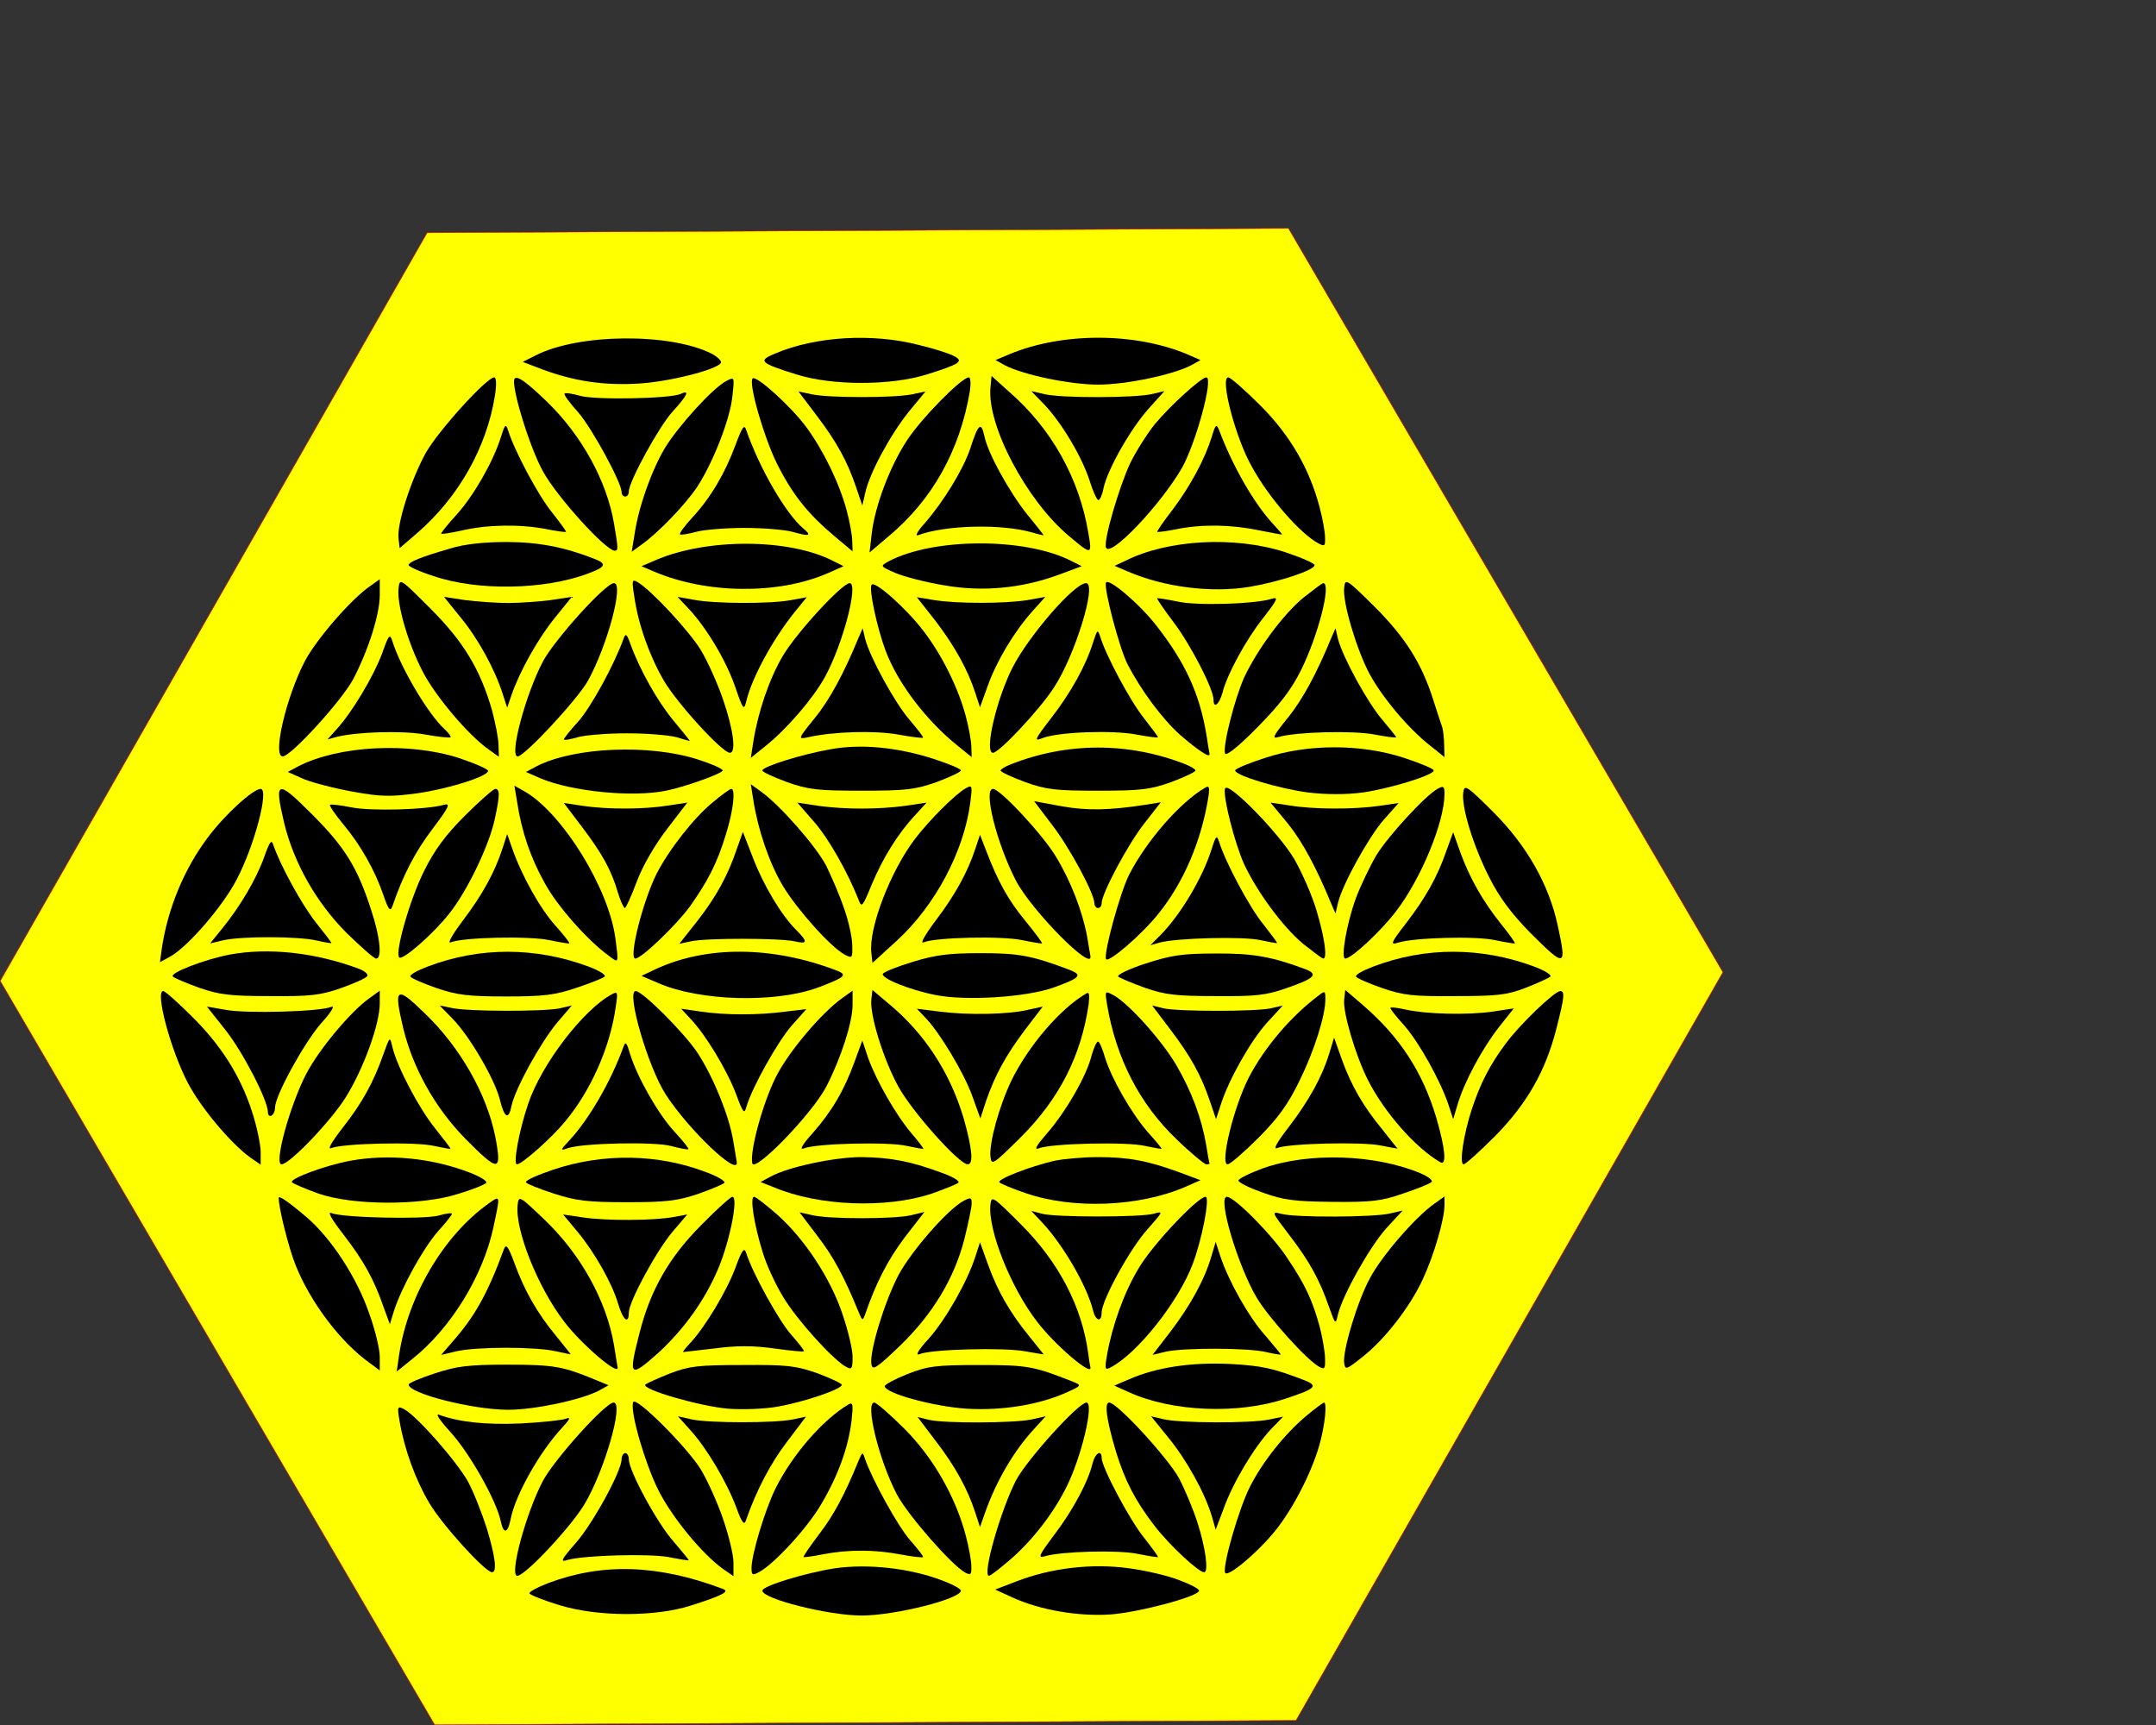 <?xml version="1.0" encoding="UTF-8" standalone="no"?>
<!-- Created with Inkscape (http://www.inkscape.org/) -->

<svg
   xmlns:dc="http://purl.org/dc/elements/1.1/"
   xmlns:cc="http://creativecommons.org/ns#"
   xmlns:rdf="http://www.w3.org/1999/02/22-rdf-syntax-ns#"
   xmlns:svg="http://www.w3.org/2000/svg"
   xmlns="http://www.w3.org/2000/svg"
   xmlns:sodipodi="http://sodipodi.sourceforge.net/DTD/sodipodi-0.dtd"
   xmlns:inkscape="http://www.inkscape.org/namespaces/inkscape"
   width="60in"
   height="48in"
   viewBox="0 0 5400 4320"
   id="svg4475"
   version="1.1"
   inkscape:version="0.91pre4 r13712"
   sodipodi:docname="flower_of_life.svg">
  <rect x="0" y="0" width="5400" height="4320" fill="#333333" stroke="none"/>
  <defs
     id="defs4477" />
  <sodipodi:namedview
     id="base"
     pagecolor="#ffffff"
     bordercolor="#666666"
     borderopacity="1.0"
     inkscape:pageopacity="0.0"
     inkscape:pageshadow="2"
     inkscape:zoom="0.087500001"
     inkscape:cx="2114.7293"
     inkscape:cy="-82.519028"
     inkscape:document-units="cm"
     inkscape:current-layer="g3347"
     showgrid="false"
     units="ft"
     inkscape:window-width="1920"
     inkscape:window-height="1017"
     inkscape:window-x="-8"
     inkscape:window-y="-8"
     inkscape:window-maximized="1" />
  <g
     inkscape:label="Layer 1"
     inkscape:groupmode="layer"
     id="layer1"
     transform="translate(0,3267.638)">
    <path
       d="M 3227.121,-2695.649 4315.221,-832.842 3246.033,1040.884 1088.745,1051.803 0.644,-811.004 1069.832,-2684.73 Z"
       inkscape:randomized="0"
       inkscape:rounded="0"
       inkscape:flatsided="true"
       sodipodi:arg2="-0.52866008"
       sodipodi:arg1="-1.0522589"
       sodipodi:r2="1868.2906"
       sodipodi:r1="2157.3159"
       sodipodi:cy="-821.92328"
       sodipodi:cx="2157.9326"
       sodipodi:sides="6"
       id="path3049-5"
       style="color:#000000;display:inline;overflow:visible;visibility:visible;fill:#ffff00;stroke:#ff0000;stroke-width:1.116;stroke-linecap:butt;stroke-linejoin:miter;stroke-miterlimit:4;stroke-dasharray:none;stroke-dashoffset:0;stroke-opacity:1;marker:none;enable-background:accumulate"
       sodipodi:type="star" />
    <g
       id="g3347"
       transform="matrix(0,0.904,0.904,0,209.911,-2720.251)"
       style="fill:#000000;stroke:none">
      <path
         id="path3349"
         d="m 1960,4084 c -114,-24 -223,-86 -315,-178 -74,-74 -78,-81 -56,-84 40,-6 150,28 236,72 56,28 101,62 153,113 98,98 97,102 -18,77 z"
         inkscape:connector-curvature="0" />
      <path
         id="path3351"
         d="m 2140,4091 c 0,-16 92,-112 145,-151 60,-45 112,-71 181,-94 70,-23 154,-36 154,-23 0,5 -35,44 -77,86 -90,89 -181,141 -299,171 -86,22 -104,24 -104,11 z"
         inkscape:connector-curvature="0" />
      <path
         id="path3353"
         d="m 2072,4018 c -54,-146 -55,-300 0,-445 11,-29 23,-51 28,-48 5,3 19,36 32,73 20,58 23,86 22,202 0,116 -3,143 -23,195 -13,33 -27,64 -31,68 -4,5 -17,-15 -28,-45 z"
         inkscape:connector-curvature="0" />
      <path
         id="path3355"
         d="m 1956,3928 c -65,-52 -127,-87 -197,-113 l -59,-21 52,-19 c 73,-25 132,-59 202,-113 53,-41 59,-43 52,-21 -14,44 -19,215 -7,269 6,29 10,54 9,55 -2,1 -25,-15 -52,-37 z"
         inkscape:connector-curvature="0" />
      <path
         id="path3357"
         d="m 2197,3903 c 10,-70 7,-185 -6,-242 -5,-22 -7,-41 -4,-41 3,0 25,17 49,39 47,41 153,100 219,122 l 40,13 -40,12 c -62,18 -155,68 -214,114 l -53,42 9,-59 z"
         inkscape:connector-curvature="0" />
      <path
         id="path3359"
         d="m 1410,3764 c -8,-3 -42,-14 -76,-25 -102,-32 -174,-78 -259,-163 -77,-78 -79,-81 -53,-84 40,-5 171,34 239,70 66,36 151,107 199,168 l 32,40 -34,-1 c -18,0 -40,-3 -48,-5 z"
         inkscape:connector-curvature="0" />
      <path
         id="path3361"
         d="m 1579,3752 c 18,-34 130,-137 185,-171 31,-18 85,-44 120,-57 69,-25 166,-42 166,-29 0,17 -74,97 -130,140 -91,70 -248,135 -327,135 -20,0 -22,-3 -14,-18 z"
         inkscape:connector-curvature="0" />
      <path
         id="path3363"
         d="m 2490,3747 c -126,-38 -222,-100 -311,-203 l -42,-49 27,-3 c 34,-4 153,31 221,65 91,46 189,132 229,201 11,19 -38,14 -124,-11 z"
         inkscape:connector-curvature="0" />
      <path
         id="path3365"
         d="m 2729,3742 c 37,-53 146,-147 207,-179 65,-35 202,-76 235,-71 19,3 18,6 -16,49 -48,62 -139,133 -217,169 -67,31 -166,60 -206,60 l -23,0 20,-28 z"
         inkscape:connector-curvature="0" />
      <path
         id="path3367"
         d="m 1494,3658 c -39,-119 -39,-267 0,-385 15,-46 30,-83 35,-83 14,0 51,124 61,203 6,52 6,103 0,150 -11,76 -48,197 -61,197 -5,0 -20,-37 -35,-82 z"
         inkscape:connector-curvature="0" />
      <path
         id="path3369"
         d="m 2645,3704 c -53,-126 -59,-310 -14,-437 14,-38 29,-68 34,-68 6,1 21,32 34,69 20,56 24,87 25,192 1,107 -2,135 -23,195 -13,39 -27,74 -32,79 -4,5 -15,-9 -24,-30 z"
         inkscape:connector-curvature="0" />
      <path
         id="path3371"
         d="m 2756,3620 c 11,-43 12,-265 1,-303 -7,-27 -5,-26 59,23 73,56 124,84 199,110 50,18 50,18 20,25 -55,14 -185,87 -237,133 l -50,46 8,-34 z"
         inkscape:connector-curvature="0" />
      <path
         id="path3373"
         d="m 1390,3599 c -48,-42 -175,-111 -225,-124 l -30,-7 25,-11 c 100,-41 174,-81 224,-122 51,-41 58,-44 52,-24 -14,48 -18,205 -7,263 6,33 10,60 8,62 -1,1 -22,-16 -47,-37 z"
         inkscape:connector-curvature="0" />
      <path
         id="path3375"
         d="m 1627,3589 c 10,-70 10,-180 -1,-247 l -8,-54 58,48 c 51,41 124,80 224,121 l 25,11 -30,7 c -52,13 -182,85 -230,127 l -46,41 8,-54 z"
         inkscape:connector-curvature="0" />
      <path
         id="path3377"
         d="m 2525,3599 c -65,-54 -124,-88 -197,-114 l -59,-21 43,-13 c 65,-20 129,-55 204,-112 41,-32 64,-45 59,-33 -13,30 -18,237 -7,288 5,25 9,46 8,46 0,-1 -23,-19 -51,-41 z"
         inkscape:connector-curvature="0" />
      <path
         id="path3379"
         d="m 800,3424 c -107,-28 -200,-82 -282,-164 -43,-43 -78,-83 -78,-89 0,-24 168,20 247,65 86,47 186,134 213,185 9,17 7,19 -17,18 -15,0 -53,-7 -83,-15 z"
         inkscape:connector-curvature="0" />
      <path
         id="path3381"
         d="m 1010,3434 c 0,-3 19,-28 41,-56 48,-57 142,-126 220,-163 58,-26 190,-60 211,-53 8,3 -22,40 -72,89 -64,63 -104,94 -160,122 -98,48 -240,84 -240,61 z"
         inkscape:connector-curvature="0" />
      <path
         id="path3383"
         d="m 1919,3416 c -42,-12 -108,-41 -146,-63 -73,-44 -216,-184 -194,-191 20,-7 153,27 210,53 78,37 172,106 220,163 22,28 41,53 41,56 0,12 -57,4 -131,-18 z"
         inkscape:connector-curvature="0" />
      <path
         id="path3385"
         d="m 2151,3423 c 58,-78 144,-151 228,-195 82,-42 241,-81 241,-59 0,7 -33,45 -73,85 -55,55 -94,83 -158,114 -83,41 -181,72 -227,72 -22,0 -23,-2 -11,-17 z"
         inkscape:connector-curvature="0" />
      <path
         id="path3387"
         d="m 3073,3425 c -77,-21 -118,-40 -194,-91 -64,-42 -169,-146 -169,-167 0,-27 193,31 280,83 55,33 173,139 191,173 8,15 5,17 -23,16 -18,0 -56,-7 -85,-14 z"
         inkscape:connector-curvature="0" />
      <path
         id="path3389"
         d="m 3280,3436 c 0,-2 16,-24 36,-48 51,-61 129,-123 199,-158 60,-30 216,-75 236,-68 17,6 -65,101 -126,147 -65,49 -161,97 -237,117 -51,13 -108,19 -108,10 z"
         inkscape:connector-curvature="0" />
      <path
         id="path3391"
         d="m 924,3328 c -45,-139 -35,-325 24,-442 l 14,-30 15,35 c 44,101 61,233 43,340 -14,82 -46,179 -60,179 -5,0 -21,-37 -36,-82 z"
         inkscape:connector-curvature="0" />
      <path
         id="path3393"
         d="m 2080,3386 c -35,-93 -45,-147 -44,-251 0,-93 5,-123 28,-194 15,-46 31,-79 36,-75 4,5 18,38 31,74 19,55 23,85 23,195 1,111 -2,140 -22,197 -27,78 -38,89 -52,54 z"
         inkscape:connector-curvature="0" />
      <path
         id="path3395"
         d="m 3219,3384 c -34,-88 -41,-118 -46,-209 -5,-106 9,-203 43,-280 l 17,-40 18,40 c 55,120 62,304 18,435 -27,82 -35,91 -50,54 z"
         inkscape:connector-curvature="0" />
      <path
         id="path3397"
         d="m 846,3295 c -57,-53 -160,-112 -261,-150 -17,-7 -14,-10 20,-20 61,-19 134,-58 201,-108 32,-25 60,-44 62,-43 1,2 -2,27 -8,56 -14,71 -12,152 4,228 7,34 12,62 11,62 -1,0 -14,-11 -29,-25 z"
         inkscape:connector-curvature="0" />
      <path
         id="path3399"
         d="m 2188,3288 c 9,-43 9,-253 0,-296 l -8,-32 66,50 c 74,56 125,85 199,110 l 50,17 -40,13 c -69,22 -174,81 -226,127 l -49,45 8,-34 z"
         inkscape:connector-curvature="0" />
      <path
         id="path3401"
         d="m 3095,3274 c -51,-46 -151,-102 -220,-125 l -40,-13 40,-12 c 63,-18 136,-58 208,-113 l 65,-50 -9,37 c -11,49 -11,227 1,277 5,22 8,40 7,41 -1,1 -24,-18 -52,-42 z"
         inkscape:connector-curvature="0" />
      <path
         id="path3403"
         d="m 3327,3284 c 11,-51 10,-250 -1,-293 l -8,-34 58,47 c 62,51 154,102 218,121 l 38,11 -58,22 c -73,26 -171,85 -220,131 l -35,34 8,-39 z"
         inkscape:connector-curvature="0" />
      <path
         id="path3405"
         d="m 1054,3289 c 14,-47 19,-205 7,-258 -6,-30 -10,-55 -9,-57 2,-1 30,18 63,43 64,49 188,113 218,113 26,0 13,16 -20,25 -49,12 -147,65 -207,113 -53,41 -59,43 -52,21 z"
         inkscape:connector-curvature="0" />
      <path
         id="path3407"
         d="m 1955,3268 c -46,-38 -172,-105 -227,-122 -21,-7 -20,-9 18,-21 80,-25 182,-86 238,-141 l 29,-29 -7,25 c -13,44 -18,233 -7,280 5,24 9,45 8,46 -1,1 -24,-16 -52,-38 z"
         inkscape:connector-curvature="0" />
      <path
         id="path3409"
         d="m 440,3110 c 0,-14 79,-101 130,-143 25,-20 73,-51 108,-68 64,-30 213,-74 233,-67 31,10 -117,151 -221,211 -68,38 -250,88 -250,67 z"
         inkscape:connector-curvature="0" />
      <path
         id="path3411"
         d="m 1428,3110 c -113,-19 -199,-59 -300,-138 -61,-47 -135,-135 -119,-140 17,-6 180,37 224,59 74,38 153,97 197,146 44,51 66,84 53,82 -4,-1 -29,-5 -55,-9 z"
         inkscape:connector-curvature="0" />
      <path
         id="path3413"
         d="m 1576,3108 c 40,-70 148,-164 242,-212 50,-25 214,-70 233,-64 14,5 -69,101 -126,146 -86,69 -198,117 -318,137 -31,5 -37,3 -31,-7 z"
         inkscape:connector-curvature="0" />
      <path
         id="path3415"
         d="m 2568,3110 c -76,-13 -148,-40 -221,-82 -69,-40 -174,-134 -196,-176 -12,-23 -12,-23 26,-17 150,25 277,91 374,193 38,39 69,77 69,82 0,6 -1,9 -2,9 -2,-1 -24,-5 -50,-9 z"
         inkscape:connector-curvature="0" />
      <path
         id="path3417"
         d="m 2710,3108 c 0,-22 136,-150 199,-186 66,-40 159,-73 239,-87 41,-7 43,-6 34,11 -39,74 -182,187 -285,226 -68,26 -187,49 -187,36 z"
         inkscape:connector-curvature="0" />
      <path
         id="path3419"
         d="m 3614,3086 c -38,-12 -95,-36 -125,-52 -55,-30 -209,-171 -209,-193 0,-14 46,-8 137,19 80,25 135,53 205,107 52,40 128,121 128,137 0,13 -67,4 -136,-18 z"
         inkscape:connector-curvature="0" />
      <path
         id="path3421"
         d="m 375,3055 c -60,-145 -60,-345 1,-491 l 16,-38 15,27 c 26,51 53,179 53,257 0,78 -27,206 -53,257 l -15,27 -17,-39 z"
         inkscape:connector-curvature="0" />
      <path
         id="path3423"
         d="m 2642,3035 c -32,-87 -42,-141 -42,-225 0,-41 5,-95 10,-120 16,-69 52,-162 60,-153 4,4 18,37 30,73 45,130 38,315 -18,443 l -18,41 -22,-59 z"
         inkscape:connector-curvature="0" />
      <path
         id="path3425"
         d="m 3772,3035 c -12,-30 -27,-93 -33,-140 -14,-101 -1,-214 36,-310 l 23,-60 22,48 c 35,77 53,182 47,272 -6,79 -50,245 -66,245 -5,0 -18,-25 -29,-55 z"
         inkscape:connector-curvature="0" />
      <path
         id="path3427"
         d="m 1512,3053 c -62,-158 -62,-328 0,-485 6,-16 14,-28 17,-28 4,0 18,30 32,68 21,58 24,84 24,202 0,118 -3,144 -24,203 -14,37 -28,67 -32,67 -3,0 -11,-12 -17,-27 z"
         inkscape:connector-curvature="0" />
      <path
         id="path3429"
         d="m 486,2960 c 11,-45 12,-254 0,-300 l -8,-35 38,37 c 51,48 145,104 211,125 29,9 53,20 53,24 0,4 -15,11 -32,14 -53,11 -165,75 -220,124 l -50,45 8,-34 z"
         inkscape:connector-curvature="0" />
      <path
         id="path3431"
         d="m 2531,2948 c -53,-46 -149,-101 -208,-119 -24,-7 -43,-15 -43,-19 0,-4 18,-12 39,-18 55,-13 157,-72 216,-124 32,-28 46,-36 41,-23 -14,32 -19,246 -7,295 5,24 9,45 8,46 -1,1 -22,-16 -46,-38 z"
         inkscape:connector-curvature="0" />
      <path
         id="path3433"
         d="m 2757,2964 c 10,-38 10,-270 0,-309 l -8,-30 33,31 c 61,57 174,123 242,140 30,7 35,24 7,24 -34,0 -178,79 -231,127 -50,44 -51,45 -43,17 z"
         inkscape:connector-curvature="0" />
      <path
         id="path3435"
         d="m 1385,2938 c -47,-38 -174,-106 -227,-122 -21,-7 -20,-8 17,-20 64,-20 138,-61 209,-116 61,-47 65,-48 55,-23 -17,44 -22,192 -10,257 6,33 10,60 8,62 -1,1 -24,-16 -52,-38 z"
         inkscape:connector-curvature="0" />
      <path
         id="path3437"
         d="m 1624,2941 c 15,-98 17,-160 4,-232 l -14,-76 66,50 c 62,48 190,117 217,117 7,0 13,5 13,10 0,6 -6,10 -13,10 -27,0 -164,73 -221,118 l -59,46 7,-43 z"
         inkscape:connector-curvature="0" />
      <path
         id="path3439"
         d="m 3655,2938 c -49,-40 -196,-118 -222,-118 -24,0 -13,-18 15,-25 51,-12 131,-55 198,-106 56,-42 66,-47 60,-27 -14,46 -18,204 -7,257 6,30 10,55 9,57 -2,1 -25,-16 -53,-38 z"
         inkscape:connector-curvature="0" />
      <path
         id="path3441"
         d="M 870,2783 C 720,2758 582,2681 481,2565 l -45,-50 32,-3 c 105,-10 313,100 411,217 54,64 54,65 -9,54 z"
         inkscape:connector-curvature="0" />
      <path
         id="path3443"
         d="m 1010,2777 c 0,-33 146,-159 234,-204 89,-45 236,-79 236,-54 0,17 -119,129 -181,169 -88,58 -289,120 -289,89 z"
         inkscape:connector-curvature="0" />
      <path
         id="path3445"
         d="m 1990,2780 c -71,-13 -156,-46 -223,-87 -60,-36 -187,-154 -187,-174 0,-28 153,11 255,64 83,44 254,213 208,206 -5,-1 -28,-5 -53,-9 z"
         inkscape:connector-curvature="0" />
      <path
         id="path3447"
         d="m 2147,2777 c 42,-72 145,-160 241,-207 71,-34 173,-62 211,-58 25,3 22,7 -54,84 -107,107 -225,167 -368,188 -27,3 -36,2 -30,-7 z"
         inkscape:connector-curvature="0" />
      <path
         id="path3449"
         d="m 3145,2783 c -130,-17 -255,-82 -360,-188 -76,-76 -79,-80 -54,-83 69,-8 231,56 326,130 63,48 151,151 126,147 -4,-1 -21,-4 -38,-6 z"
         inkscape:connector-curvature="0" />
      <path
         id="path3451"
         d="m 3280,2778 c 0,-22 157,-164 215,-195 81,-42 265,-95 265,-75 0,4 -21,31 -46,60 -53,61 -127,118 -199,154 -83,42 -235,78 -235,56 z"
         inkscape:connector-curvature="0" />
      <path
         id="path3453"
         d="m 948,2735 c -65,-128 -64,-382 2,-506 13,-23 13,-23 32,20 10,24 26,85 34,135 19,107 8,217 -30,319 l -23,62 -15,-30 z"
         inkscape:connector-curvature="0" />
      <path
         id="path3455"
         d="m 2082,2733 c -40,-105 -47,-142 -47,-248 0,-88 5,-126 24,-188 13,-43 28,-80 33,-83 12,-7 45,74 59,146 17,85 6,249 -20,325 -27,75 -35,83 -49,48 z"
         inkscape:connector-curvature="0" />
      <path
         id="path3457"
         d="m 3222,2740 c -43,-109 -46,-125 -46,-260 0,-119 3,-142 25,-198 14,-35 29,-63 34,-63 20,3 56,136 62,227 6,98 -11,203 -46,279 -18,40 -19,40 -29,15 z"
         inkscape:connector-curvature="0" />
      <path
         id="path3459"
         d="m 820,2614 c -63,-50 -169,-109 -218,-119 -41,-9 -33,-17 35,-39 57,-19 146,-73 208,-127 22,-20 36,-27 32,-17 -28,75 -32,232 -7,317 5,17 8,31 7,30 -1,0 -27,-20 -57,-45 z"
         inkscape:connector-curvature="0" />
      <path
         id="path3461"
         d="m 1057,2614 c 10,-63 10,-195 0,-257 l -8,-49 66,52 c 71,54 135,89 199,110 l 40,13 -61,22 c -69,25 -149,73 -206,124 l -39,35 9,-50 z"
         inkscape:connector-curvature="0" />
      <path
         id="path3463"
         d="m 1946,2609 c -58,-48 -109,-76 -195,-109 l -44,-17 39,-13 c 64,-21 128,-56 199,-110 40,-30 65,-44 60,-33 -14,33 -18,218 -6,273 6,29 10,54 9,55 -2,1 -30,-20 -62,-46 z"
         inkscape:connector-curvature="0" />
      <path
         id="path3465"
         d="m 2192,2616 c 13,-55 15,-167 5,-244 l -8,-64 23,22 c 42,41 152,107 217,131 l 64,23 -49,16 c -72,25 -125,54 -197,108 l -64,49 9,-41 z"
         inkscape:connector-curvature="0" />
      <path
         id="path3467"
         d="m 3096,2619 c -65,-53 -126,-88 -199,-114 l -61,-22 40,-13 c 69,-22 174,-82 227,-129 31,-29 48,-38 43,-26 -14,32 -19,235 -8,293 5,28 9,52 8,51 0,0 -23,-18 -50,-40 z"
         inkscape:connector-curvature="0" />
      <path
         id="path3469"
         d="m 3327,2625 c 10,-49 11,-238 1,-283 l -8,-32 66,50 c 70,54 134,89 199,110 l 40,13 -37,13 c -89,31 -175,81 -236,138 l -34,31 9,-40 z"
         inkscape:connector-curvature="0" />
      <path
         id="path3471"
         d="m 440,2452 c 0,-20 114,-132 174,-171 73,-48 182,-89 259,-98 l 52,-6 -45,53 c -101,121 -237,197 -402,225 -21,3 -38,2 -38,-3 z"
         inkscape:connector-curvature="0" />
      <path
         id="path3473"
         d="m 1380,2444 c -80,-21 -172,-67 -238,-118 -62,-47 -138,-133 -128,-143 9,-9 117,14 182,38 91,34 195,113 266,202 l 30,37 -29,-1 c -15,0 -53,-7 -83,-15 z"
         inkscape:connector-curvature="0" />
      <path
         id="path3475"
         d="m 1578,2444 c 16,-29 87,-100 139,-140 90,-69 249,-130 317,-122 l 28,3 -61,67 c -98,107 -247,186 -382,204 -48,6 -51,6 -41,-12 z"
         inkscape:connector-curvature="0" />
      <path
         id="path3477"
         d="m 2490,2437 c -126,-38 -233,-108 -315,-207 l -38,-45 26,-3 c 42,-5 166,33 242,75 68,37 215,168 215,192 0,17 -46,12 -130,-12 z"
         inkscape:connector-curvature="0" />
      <path
         id="path3479"
         d="m 2721,2438 c 23,-44 139,-145 206,-181 75,-39 210,-80 246,-75 19,3 14,12 -50,79 -88,91 -187,151 -297,179 -44,11 -88,20 -98,20 -16,0 -17,-3 -7,-22 z"
         inkscape:connector-curvature="0" />
      <path
         id="path3481"
         d="m 3650,2444 c -108,-28 -218,-91 -297,-170 -40,-40 -73,-78 -73,-84 0,-26 160,13 255,63 58,31 196,152 216,189 8,15 6,18 -18,17 -15,0 -53,-7 -83,-15 z"
         inkscape:connector-curvature="0" />
      <path
         id="path3483"
         d="m 381,2411 c -7,-12 -21,-56 -31,-98 -33,-128 -24,-285 24,-398 20,-48 26,-42 58,60 31,99 31,261 0,360 -29,93 -37,104 -51,76 z"
         inkscape:connector-curvature="0" />
      <path
         id="path3485"
         d="m 1496,2352 c -32,-101 -41,-200 -26,-282 13,-77 48,-190 59,-190 4,0 18,30 32,68 21,59 24,84 24,207 0,123 -3,148 -24,208 -14,37 -28,67 -32,67 -5,0 -19,-35 -33,-78 z"
         inkscape:connector-curvature="0" />
      <path
         id="path3487"
         d="m 2642,2373 c -31,-84 -41,-139 -42,-219 0,-73 27,-202 54,-251 l 15,-28 15,38 c 52,123 59,311 17,437 -13,36 -26,69 -30,73 -5,5 -18,-18 -29,-50 z"
         inkscape:connector-curvature="0" />
      <path
         id="path3489"
         d="m 3772,2376 c -33,-87 -46,-203 -33,-294 12,-80 49,-202 62,-202 23,0 69,184 69,275 0,92 -46,275 -69,275 -5,0 -18,-24 -29,-54 z"
         inkscape:connector-curvature="0" />
      <path
         id="path3491"
         d="m 487,2294 c 10,-50 10,-228 0,-276 l -8,-38 66,50 c 74,56 126,85 200,110 l 50,17 -35,8 c -55,12 -160,69 -224,120 l -57,47 8,-38 z"
         inkscape:connector-curvature="0" />
      <path
         id="path3493"
         d="m 1390,2289 c -48,-42 -175,-111 -225,-124 l -30,-7 25,-11 c 100,-41 174,-81 224,-122 58,-47 59,-47 53,-19 -16,70 -19,184 -8,248 7,38 11,70 9,71 -2,2 -23,-15 -48,-36 z"
         inkscape:connector-curvature="0" />
      <path
         id="path3495"
         d="m 1627,2275 c 10,-76 10,-164 0,-239 l -9,-59 54,47 c 46,40 138,92 216,123 22,8 18,11 -43,36 -74,31 -142,73 -193,121 l -34,31 9,-60 z"
         inkscape:connector-curvature="0" />
      <path
         id="path3497"
         d="m 2535,2294 c -50,-43 -148,-99 -210,-121 l -48,-16 60,-22 c 77,-28 136,-62 197,-116 32,-29 47,-37 42,-24 -14,32 -19,236 -7,285 5,24 9,45 8,46 -1,1 -20,-13 -42,-32 z"
         inkscape:connector-curvature="0" />
      <path
         id="path3499"
         d="m 2761,2292 c 11,-47 11,-226 0,-273 l -8,-36 66,50 c 57,44 113,74 211,114 24,10 24,11 5,18 -85,29 -151,63 -212,109 l -71,55 9,-37 z"
         inkscape:connector-curvature="0" />
      <path
         id="path3501"
         d="m 3662,2290 c -38,-34 -171,-107 -227,-126 -19,-6 -18,-7 5,-17 96,-39 153,-70 205,-110 33,-25 61,-44 63,-43 1,2 -2,27 -8,56 -13,68 -13,142 1,214 6,32 9,59 7,61 -2,2 -22,-14 -46,-35 z"
         inkscape:connector-curvature="0" />
      <path
         id="path3503"
         d="m 810,2114 c -76,-20 -168,-65 -232,-112 -57,-42 -145,-139 -135,-149 13,-12 162,31 235,67 86,43 140,86 202,160 l 42,50 -29,-1 c -15,0 -53,-7 -83,-15 z"
         inkscape:connector-curvature="0" />
      <path
         id="path3505"
         d="m 1010,2122 c 0,-21 137,-147 201,-185 64,-38 156,-69 238,-82 l 45,-7 -33,41 c -47,59 -132,132 -192,165 -92,50 -259,93 -259,68 z"
         inkscape:connector-curvature="0" />
      <path
         id="path3507"
         d="m 1910,2106 c -36,-12 -88,-35 -117,-49 -54,-28 -168,-128 -205,-180 l -21,-29 44,7 c 83,13 174,44 238,82 66,40 169,132 190,171 11,21 10,22 -26,21 -21,0 -67,-10 -103,-23 z"
         inkscape:connector-curvature="0" />
      <path
         id="path3509"
         d="m 2159,2102 c 41,-58 151,-151 220,-185 72,-36 204,-72 238,-65 28,6 -137,166 -212,205 -79,41 -179,73 -227,73 l -39,0 20,-28 z"
         inkscape:connector-curvature="0" />
      <path
         id="path3511"
         d="m 3035,2102 c -99,-33 -208,-105 -275,-180 -27,-31 -50,-60 -50,-65 0,-12 77,0 154,24 34,10 90,36 124,57 62,37 174,138 193,174 9,16 5,18 -28,18 -21,0 -74,-13 -118,-28 z"
         inkscape:connector-curvature="0" />
      <path
         id="path3513"
         d="m 3285,2119 c 41,-70 138,-155 232,-202 55,-28 183,-67 221,-67 20,0 22,2 11,22 -23,42 -123,134 -189,172 -78,46 -155,74 -229,83 -45,5 -53,4 -46,-8 z"
         inkscape:connector-curvature="0" />
      <path
         id="path3515"
         d="m 2082,2083 c -67,-177 -68,-357 -3,-498 l 19,-40 20,47 c 50,114 56,324 12,443 -29,76 -35,83 -48,48 z"
         inkscape:connector-curvature="0" />
      <path
         id="path3517"
         d="m 948,2075 c -62,-121 -63,-348 -2,-490 l 17,-40 15,35 c 62,146 64,343 5,480 l -20,45 -15,-30 z"
         inkscape:connector-curvature="0" />
      <path
         id="path3519"
         d="m 3199,2033 c -21,-60 -24,-84 -23,-208 0,-122 3,-148 23,-200 13,-33 27,-64 31,-69 13,-13 60,149 67,229 3,40 1,101 -6,139 -13,73 -48,176 -60,176 -4,0 -18,-30 -32,-67 z"
         inkscape:connector-curvature="0" />
      <path
         id="path3521"
         d="m 859,1994 c -41,-49 -167,-122 -274,-159 -16,-5 -7,-11 41,-29 79,-29 147,-69 201,-119 24,-22 45,-38 48,-35 2,2 -1,22 -7,44 -6,21 -11,82 -11,134 0,52 5,113 11,134 13,46 11,54 -9,30 z"
         inkscape:connector-curvature="0" />
      <path
         id="path3523"
         d="m 1057,1959 c 11,-58 10,-213 -1,-269 l -8,-45 33,31 c 52,49 144,104 217,129 64,22 66,24 37,31 -65,16 -169,73 -243,132 l -43,35 8,-44 z"
         inkscape:connector-curvature="0" />
      <path
         id="path3525"
         d="m 1970,1973 c -40,-40 -121,-89 -199,-119 l -72,-28 48,-17 c 74,-25 132,-57 200,-110 l 62,-49 -7,33 c -9,42 -9,242 0,285 9,38 2,39 -32,5 z"
         inkscape:connector-curvature="0" />
      <path
         id="path3527"
         d="m 2197,1944 c 10,-76 10,-165 0,-234 l -8,-55 28,26 c 44,42 142,101 208,126 54,20 57,23 35,29 -54,16 -179,86 -224,125 l -46,41 7,-58 z"
         inkscape:connector-curvature="0" />
      <path
         id="path3529"
         d="m 3092,1960 c -38,-34 -172,-108 -227,-125 -16,-5 -7,-12 40,-29 65,-24 163,-83 208,-124 15,-14 27,-24 27,-21 0,2 -5,42 -10,87 -8,59 -8,107 0,164 6,44 10,81 8,83 -2,2 -22,-14 -46,-35 z"
         inkscape:connector-curvature="0" />
      <path
         id="path3531"
         d="m 3327,1963 c 10,-50 10,-227 0,-277 l -9,-40 40,36 c 49,44 141,99 213,126 44,16 50,22 34,27 -81,28 -157,68 -216,113 l -70,53 8,-38 z"
         inkscape:connector-curvature="0" />
      <path
         id="path3533"
         d="m 2553,1799 c -69,-12 -171,-53 -241,-98 -56,-37 -172,-153 -172,-172 0,-27 210,34 286,83 98,63 232,204 187,197 -5,-1 -31,-5 -60,-10 z"
         inkscape:connector-curvature="0" />
      <path
         id="path3535"
         d="m 2710,1797 c 0,-5 35,-44 78,-86 89,-89 180,-141 298,-171 124,-32 127,-28 57,51 -66,72 -148,131 -237,168 -78,32 -196,55 -196,38 z"
         inkscape:connector-curvature="0" />
      <path
         id="path3537"
         d="m 450,1780 c 20,-38 124,-132 184,-169 63,-38 165,-74 240,-85 l 49,-8 -21,29 c -33,46 -109,119 -158,152 -67,44 -189,92 -252,98 -54,6 -54,6 -42,-17 z"
         inkscape:connector-curvature="0" />
      <path
         id="path3539"
         d="m 1335,1772 c -45,-15 -107,-43 -139,-62 -54,-33 -168,-139 -189,-176 -9,-15 -5,-16 39,-9 78,11 165,42 234,82 63,37 200,162 200,183 0,18 -63,10 -145,-18 z"
         inkscape:connector-curvature="0" />
      <path
         id="path3541"
         d="m 1580,1794 c 0,-4 16,-26 36,-50 43,-53 131,-122 199,-157 78,-39 235,-78 235,-59 0,17 -92,113 -144,151 -72,51 -121,76 -200,100 -67,21 -126,27 -126,15 z"
         inkscape:connector-curvature="0" />
      <path
         id="path3543"
         d="m 3605,1772 c -45,-15 -107,-43 -139,-62 -62,-38 -206,-182 -187,-188 26,-9 167,32 242,69 78,39 178,122 220,180 l 20,29 -38,0 c -21,0 -74,-13 -118,-28 z"
         inkscape:connector-curvature="0" />
      <path
         id="path3545"
         d="m 2642,1725 c -51,-133 -54,-285 -7,-425 15,-44 30,-78 35,-75 4,2 18,37 31,77 20,62 24,93 24,203 0,110 -4,140 -23,197 -13,37 -27,70 -31,73 -5,2 -18,-20 -29,-50 z"
         inkscape:connector-curvature="0" />
      <path
         id="path3547"
         d="m 3796,1770 c -68,-181 -72,-333 -16,-483 12,-31 25,-55 29,-52 4,2 19,39 32,82 33,107 33,267 1,366 -28,88 -39,108 -46,87 z"
         inkscape:connector-curvature="0" />
      <path
         id="path3549"
         d="m 375,1741 c -59,-115 -57,-370 4,-489 l 18,-36 21,55 c 33,89 45,172 39,267 -5,84 -38,215 -57,227 -5,3 -16,-8 -25,-24 z"
         inkscape:connector-curvature="0" />
      <path
         id="path3551"
         d="m 1499,1703 c -44,-135 -35,-344 18,-448 l 16,-30 18,41 c 36,86 53,253 34,347 -10,51 -48,157 -56,157 -5,0 -18,-30 -30,-67 z"
         inkscape:connector-curvature="0" />
      <path
         id="path3553"
         d="m 1391,1634 c -54,-45 -142,-94 -211,-119 -31,-11 -32,-14 -15,-20 72,-26 187,-89 227,-124 25,-23 48,-41 51,-41 3,0 0,17 -6,38 -6,20 -11,82 -11,137 0,55 5,117 11,138 6,20 11,37 10,36 -1,0 -26,-20 -56,-45 z"
         inkscape:connector-curvature="0" />
      <path
         id="path3555"
         d="m 2529,1636 c -50,-46 -150,-102 -213,-122 -34,-10 -38,-13 -21,-19 96,-35 200,-95 259,-150 28,-26 29,-26 21,-3 -14,43 -18,237 -6,284 7,26 11,48 9,49 -2,2 -24,-16 -49,-39 z"
         inkscape:connector-curvature="0" />
      <path
         id="path3557"
         d="m 3665,1634 c -50,-45 -196,-124 -228,-124 -9,0 -17,-4 -17,-10 0,-5 8,-10 17,-10 33,0 179,-80 232,-127 47,-41 54,-44 47,-23 -13,46 -18,224 -8,280 6,30 10,56 9,56 -1,1 -24,-18 -52,-42 z"
         inkscape:connector-curvature="0" />
      <path
         id="path3559"
         d="m 486,1653 c 13,-30 17,-236 5,-278 -6,-21 -9,-41 -6,-43 2,-3 26,14 52,38 44,38 194,120 221,120 7,0 12,5 12,10 0,6 -6,10 -14,10 -27,0 -181,84 -222,122 -45,41 -61,48 -48,21 z"
         inkscape:connector-curvature="0" />
      <path
         id="path3561"
         d="m 1626,1619 c 11,-67 11,-168 1,-236 l -8,-53 66,50 c 75,57 121,82 183,100 23,7 42,16 42,19 0,3 -33,18 -73,33 -43,16 -102,50 -146,84 l -73,56 8,-53 z"
         inkscape:connector-curvature="0" />
      <path
         id="path3563"
         d="m 2766,1634 c 10,-53 11,-187 1,-252 l -8,-54 48,40 c 58,48 143,96 201,113 44,13 56,29 23,29 -30,0 -169,75 -224,121 l -48,41 7,-38 z"
         inkscape:connector-curvature="0" />
      <path
         id="path3565"
         d="m 845,1469 c -118,-20 -243,-89 -336,-184 -55,-57 -74,-83 -66,-91 13,-13 189,40 257,78 70,38 220,174 220,199 0,10 -5,10 -75,-2 z"
         inkscape:connector-curvature="0" />
      <path
         id="path3567"
         d="m 1010,1469 c 0,-24 157,-165 217,-197 91,-48 263,-94 263,-70 0,19 -158,166 -210,195 -98,54 -270,100 -270,72 z"
         inkscape:connector-curvature="0" />
      <path
         id="path3569"
         d="m 1995,1473 c -139,-18 -346,-146 -407,-250 l -17,-30 48,8 c 78,12 150,36 220,75 64,34 161,120 202,177 23,30 24,29 -46,20 z"
         inkscape:connector-curvature="0" />
      <path
         id="path3571"
         d="m 2149,1463 c 42,-79 195,-196 304,-232 73,-25 167,-42 167,-31 0,14 -74,97 -118,133 -86,72 -208,126 -320,141 -39,6 -42,5 -33,-11 z"
         inkscape:connector-curvature="0" />
      <path
         id="path3573"
         d="m 3121,1469 c -124,-21 -253,-93 -349,-194 -65,-68 -66,-70 -40,-73 69,-8 229,56 324,129 62,47 151,151 127,148 -4,-1 -32,-5 -62,-10 z"
         inkscape:connector-curvature="0" />
      <path
         id="path3575"
         d="m 3280,1468 c 0,-23 157,-164 217,-196 89,-47 263,-94 263,-71 0,22 -135,148 -198,186 -94,56 -282,110 -282,81 z"
         inkscape:connector-curvature="0" />
      <path
         id="path3577"
         d="m 2072,1398 c -54,-146 -55,-300 0,-445 11,-29 23,-51 28,-48 5,3 19,36 32,73 19,56 23,87 23,192 0,105 -4,136 -24,195 -13,39 -27,74 -31,78 -4,5 -17,-15 -28,-45 z"
         inkscape:connector-curvature="0" />
      <path
         id="path3579"
         d="m 3218,1420 c -38,-91 -43,-117 -43,-245 0,-110 4,-141 24,-202 13,-40 27,-73 31,-73 25,0 70,178 70,276 0,72 -27,201 -53,251 l -15,27 -14,-34 z"
         inkscape:connector-curvature="0" />
      <path
         id="path3581"
         d="m 942,1413 c -32,-82 -46,-154 -46,-243 0,-61 6,-117 18,-155 23,-79 37,-115 46,-115 4,0 18,30 30,68 42,121 39,309 -7,430 -18,49 -27,52 -41,15 z"
         inkscape:connector-curvature="0" />
      <path
         id="path3583"
         d="m 1057,1293 c 4,-32 8,-85 8,-118 0,-33 -4,-86 -8,-118 l -9,-59 57,46 c 58,48 142,94 210,116 l 40,13 -35,12 c -67,23 -159,75 -215,121 l -57,46 9,-59 z"
         inkscape:connector-curvature="0" />
      <path
         id="path3585"
         d="m 1959,1307 c -46,-42 -139,-94 -214,-120 l -40,-14 40,-13 c 65,-21 129,-56 200,-110 40,-30 65,-44 60,-33 -14,33 -18,218 -6,273 6,29 10,54 9,55 -2,2 -24,-16 -49,-38 z"
         inkscape:connector-curvature="0" />
      <path
         id="path3587"
         d="m 2188,1318 c 9,-43 9,-253 -1,-298 l -7,-34 37,36 c 48,47 165,115 221,130 54,13 61,25 20,33 -47,10 -173,79 -230,126 l -48,41 8,-34 z"
         inkscape:connector-curvature="0" />
      <path
         id="path3589"
         d="m 3096,1309 c -64,-53 -126,-88 -200,-115 -49,-18 -57,-24 -41,-30 123,-45 187,-81 257,-143 l 36,-31 -10,42 c -13,56 -13,221 0,276 5,23 9,42 8,41 0,0 -23,-18 -50,-40 z"
         inkscape:connector-curvature="0" />
      <path
         id="path3591"
         d="m 3325,1335 c 4,-11 10,-68 13,-126 4,-96 -4,-170 -24,-224 -5,-12 14,0 48,31 58,53 189,127 246,139 38,8 35,20 -7,28 -65,13 -183,79 -250,141 -26,24 -32,26 -26,11 z"
         inkscape:connector-curvature="0" />
      <path
         id="path3593"
         d="m 815,1298 c -46,-38 -172,-105 -227,-122 -21,-7 -19,-9 19,-21 67,-21 161,-75 213,-122 26,-24 50,-43 53,-43 2,0 -2,26 -9,58 -16,68 -18,159 -4,232 6,29 9,54 8,56 -2,1 -25,-16 -53,-38 z"
         inkscape:connector-curvature="0" />
      <path
         id="path3595"
         d="m 440,1137 c 0,-21 149,-156 210,-190 75,-41 196,-80 236,-75 l 27,3 -42,49 c -100,115 -237,192 -380,215 -32,5 -51,4 -51,-2 z"
         inkscape:connector-curvature="0" />
      <path
         id="path3597"
         d="m 1362,1131 c -114,-33 -190,-79 -282,-171 -84,-84 -85,-85 -55,-88 44,-5 151,26 230,67 68,35 176,126 216,183 l 20,28 -33,-1 c -18,0 -61,-9 -96,-18 z"
         inkscape:connector-curvature="0" />
      <path
         id="path3599"
         d="m 1580,1140 c 0,-5 33,-43 74,-84 54,-54 96,-85 155,-114 76,-38 225,-81 238,-68 9,9 -65,94 -121,138 -62,50 -191,112 -264,127 -65,14 -82,14 -82,1 z"
         inkscape:connector-curvature="0" />
      <path
         id="path3601"
         d="m 2543,1140 c -119,-24 -248,-98 -341,-195 -78,-80 -73,-87 41,-60 111,27 220,88 305,171 95,94 95,103 -5,84 z"
         inkscape:connector-curvature="0" />
      <path
         id="path3603"
         d="m 2729,1121 c 88,-124 255,-222 416,-247 l 49,-7 -33,41 c -85,108 -231,198 -367,227 -90,19 -89,20 -65,-14 z"
         inkscape:connector-curvature="0" />
      <path
         id="path3605"
         d="m 3630,1117 c -41,-13 -100,-36 -130,-52 -55,-30 -183,-142 -202,-178 -9,-18 -7,-19 34,-12 77,13 162,44 226,82 61,36 192,155 192,174 0,14 -40,10 -120,-14 z"
         inkscape:connector-curvature="0" />
      <path
         id="path3607"
         d="m 1494,1038 c -44,-138 -34,-331 23,-443 l 16,-30 20,45 c 10,25 26,86 35,137 14,78 14,104 4,178 -13,89 -47,195 -62,195 -5,0 -21,-37 -36,-82 z"
         inkscape:connector-curvature="0" />
      <path
         id="path3609"
         d="m 2642,1067 c -40,-106 -51,-223 -32,-328 13,-71 51,-172 60,-162 4,4 18,37 31,73 33,94 34,284 1,387 -12,40 -26,75 -31,78 -5,3 -18,-19 -29,-48 z"
         inkscape:connector-curvature="0" />
      <path
         id="path3611"
         d="m 1414,999 c -40,-44 -169,-121 -243,-144 -22,-7 -19,-10 35,-29 63,-24 161,-82 208,-125 l 29,-26 -7,25 c -14,56 -18,180 -7,244 7,38 10,70 8,72 -2,2 -12,-5 -23,-17 z"
         inkscape:connector-curvature="0" />
      <path
         id="path3613"
         d="m 1624,998 c 14,-49 18,-204 7,-257 -6,-30 -9,-56 -7,-59 3,-2 26,14 53,36 57,48 127,88 197,112 41,14 47,19 31,25 -85,29 -151,63 -214,111 -61,46 -72,51 -67,32 z"
         inkscape:connector-curvature="0" />
      <path
         id="path3615"
         d="m 2520,973 c -56,-45 -170,-105 -225,-118 -30,-7 -30,-7 20,-25 77,-27 134,-58 204,-113 40,-31 61,-43 56,-31 -13,31 -18,235 -6,284 5,24 9,45 8,46 -1,1 -27,-19 -57,-43 z"
         inkscape:connector-curvature="0" />
      <path
         id="path3617"
         d="m 2762,983 c 11,-41 6,-268 -7,-297 -5,-12 18,1 59,33 74,57 125,85 200,111 l 49,18 -39,12 c -64,21 -171,80 -218,121 -24,22 -46,39 -49,39 -3,0 -1,-17 5,-37 z"
         inkscape:connector-curvature="0" />
      <path
         id="path3619"
         d="m 1019,792 c 37,-53 146,-147 206,-179 99,-52 265,-91 265,-62 0,23 -156,165 -215,196 -81,42 -179,73 -232,73 l -44,0 20,-28 z"
         inkscape:connector-curvature="0" />
      <path
         id="path3621"
         d="m 1915,796 c -118,-38 -174,-73 -265,-164 -97,-97 -95,-105 24,-77 111,27 219,88 304,172 39,40 72,77 72,83 0,17 -60,11 -135,-14 z"
         inkscape:connector-curvature="0" />
      <path
         id="path3623"
         d="m 2160,791 c 37,-52 140,-138 208,-174 88,-46 252,-91 252,-69 0,22 -119,136 -186,178 -79,49 -202,94 -260,94 l -35,0 21,-29 z"
         inkscape:connector-curvature="0" />
      <path
         id="path3625"
         d="m 3034,791 c -100,-34 -208,-105 -266,-172 -42,-49 -63,-79 -55,-79 28,0 137,27 187,47 102,41 213,124 271,206 l 20,27 -38,0 c -21,0 -75,-13 -119,-29 z"
         inkscape:connector-curvature="0" />
      <path
         id="path3627"
         d="m 2079,764 c -46,-122 -60,-252 -40,-360 13,-68 51,-168 61,-157 4,4 18,37 31,73 19,55 23,85 23,195 1,111 -2,140 -22,197 -13,37 -28,70 -33,73 -5,4 -14,-6 -20,-21 z"
         inkscape:connector-curvature="0" />
      <path
         id="path3629"
         d="m 2184,685 c 13,-31 19,-234 8,-292 l -9,-52 63,50 c 61,49 197,119 229,119 9,0 13,5 10,10 -3,6 -14,10 -23,10 -32,0 -178,80 -232,127 -33,30 -51,40 -46,28 z"
         inkscape:connector-curvature="0" />
      <path
         id="path3631"
         d="m 1950,643 c -49,-39 -159,-99 -215,-118 -16,-5 -9,-10 33,-25 60,-21 138,-67 198,-116 l 42,-34 -9,38 c -11,49 -11,207 1,257 5,22 8,40 7,41 -1,1 -27,-19 -57,-43 z"
         inkscape:connector-curvature="0" />
      <path
         id="path3633"
         d="m 1580,490 c 0,-21 72,-100 134,-146 87,-66 199,-112 309,-128 l 37,-5 -17,31 c -29,49 -138,143 -211,181 -94,50 -252,91 -252,67 z"
         inkscape:connector-curvature="0" />
      <path
         id="path3635"
         d="m 2474,466 c -100,-32 -187,-88 -266,-169 -38,-38 -68,-72 -68,-77 0,-23 162,20 254,68 69,36 168,119 207,173 l 20,29 -38,0 c -21,-1 -70,-11 -109,-24 z"
         inkscape:connector-curvature="0" />
    </g>
  </g>
</svg>
